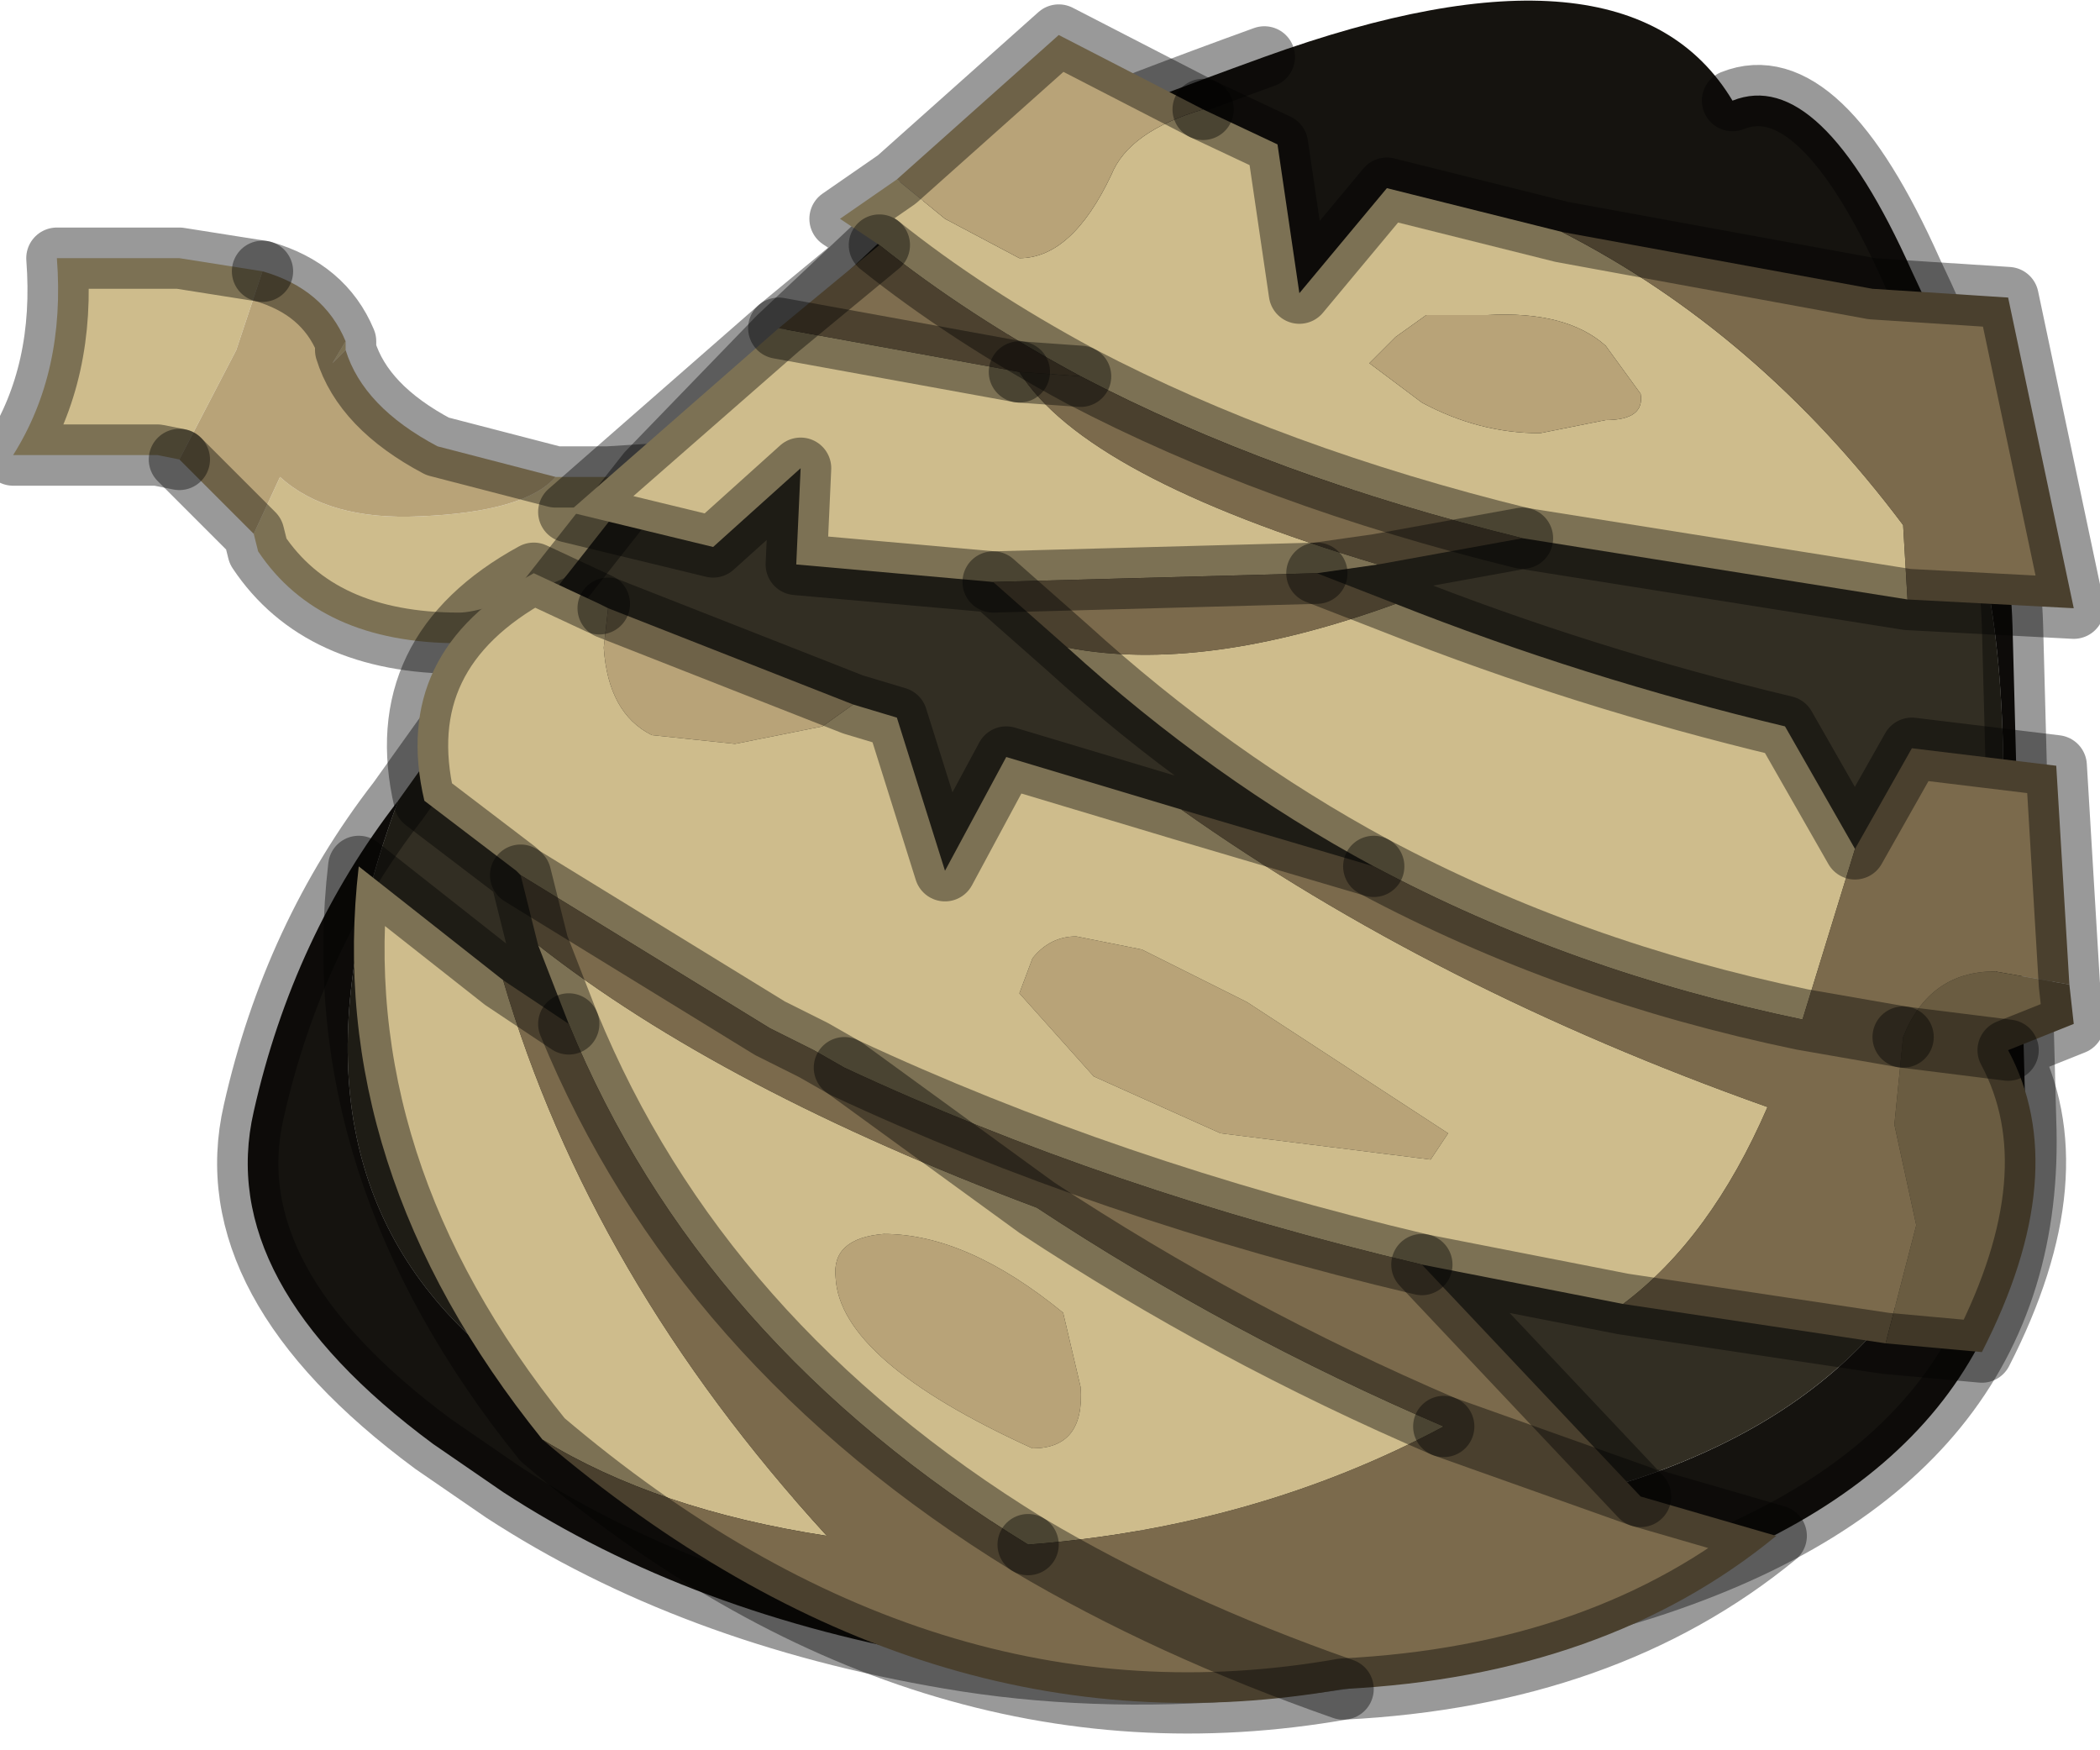 <?xml version="1.0" encoding="utf-8"?>
<svg version="1.1" id="Layer_1"
xmlns="http://www.w3.org/2000/svg"
xmlns:xlink="http://www.w3.org/1999/xlink"
width="24px" height="20px"
xml:space="preserve">
<g id="PathID_2229" transform="matrix(1, 0, 0, 1, 13.3, 9.3)">
<path style="fill:#CEBC8C;fill-opacity:1" d="M-10.6 -5.3L-11.25 -4.05L-11.5 -4.1L-13.15 -4.1Q-12.55 -5.05 -12.65 -6.35L-11.25 -6.35L-10.3 -6.2L-10.6 -5.3M-9.5 -5.15L-9.35 -5.4L-9.35 -5.3L-9.5 -5.15M-10.1 -3.85Q-9.55 -3.35 -8.5 -3.4Q-7.3 -3.45 -6.95 -3.85L-6.35 -3.85L-5.55 -3.9L-4.9 -4.2L-6.65 -2.4Q-7.65 -1.95 -8.05 -1.95Q-9.65 -1.95 -10.35 -3L-10.4 -3.2L-10.1 -3.85" />
<path style="fill:#B8A378;fill-opacity:1" d="M-9.35 -5.3Q-9.15 -4.65 -8.3 -4.2L-6.95 -3.85Q-7.3 -3.45 -8.5 -3.4Q-9.55 -3.35 -10.1 -3.85L-10.4 -3.2L-11.25 -4.05L-10.6 -5.3L-10.3 -6.2Q-9.6 -6 -9.35 -5.4L-9.5 -5.15L-9.35 -5.3" />
<path style="fill:none;stroke-width:0.7;stroke-linecap:round;stroke-linejoin:round;stroke-miterlimit:3;stroke:#000000;stroke-opacity:0.4" d="M-10.3 -6.2L-11.25 -6.35L-12.65 -6.35Q-12.55 -5.05 -13.15 -4.1L-11.5 -4.1L-11.25 -4.05" />
<path style="fill:none;stroke-width:0.7;stroke-linecap:round;stroke-linejoin:round;stroke-miterlimit:3;stroke:#000000;stroke-opacity:0.4" d="M-10.3 -6.2Q-9.6 -6 -9.35 -5.4L-9.35 -5.3Q-9.15 -4.65 -8.3 -4.2L-6.95 -3.85L-6.35 -3.85L-5.55 -3.9L-4.9 -4.2L-6.65 -2.4Q-7.65 -1.95 -8.05 -1.95Q-9.65 -1.95 -10.35 -3L-10.4 -3.2L-11.25 -4.05" />
</g>
<g id="PathID_2230" transform="matrix(1, 0, 0, 1, 13.3, 9.3)">
<path style="fill:#15130F;fill-opacity:1" d="M1.15 -8.65Q5.3 -10.15 6.5 -8.15Q7.5 -8.55 8.55 -6.2Q9.65 -3.9 9.7 -2.15L9.85 3.5Q10 7.4 5.5 8.85L4.85 9.05Q0.75 10.2 -2.45 9.65Q-5.4 9.15 -7.55 7.75L-8.35 7.2Q-10.85 5.35 -10.4 3.4Q-9.95 1.4 -8.75 -0.15Q-10.2 3.75 -8 5.9Q-6.75 7.1 -4.35 7.8Q1.95 8.7 5.4 7.6Q9 6.4 9.4 2.9Q10.15 -3.95 8.05 -4.95Q7.25 -4.4 6 -4.05L2.95 -3.6Q-0.05 -3.9 -1.5 -5.2Q-2.35 -5.95 -2.7 -7.05Q-1.75 -7.6 1.15 -8.65" />
<path style="fill:#322E23;fill-opacity:1" d="M-7.75 -1.55L-5.9 -3.9L-4.4 -5.45L-2.7 -7.05Q-2.35 -5.95 -1.5 -5.2Q-0.05 -3.9 2.95 -3.6L6 -4.05Q7.25 -4.4 8.05 -4.95Q10.15 -3.95 9.4 2.9Q9 6.4 5.4 7.6Q1.95 8.7 -4.35 7.8Q-6.75 7.1 -8 5.9Q-10.2 3.75 -8.75 -0.15L-7.75 -1.55" />
<path style="fill:none;stroke-width:0.7;stroke-linecap:round;stroke-linejoin:miter;stroke-miterlimit:5;stroke:#000000;stroke-opacity:0.4" d="M-2.7 -7.05L-4.4 -5.45L-5.9 -3.9L-7.75 -1.55L-8.75 -0.15Q-9.95 1.4 -10.4 3.4Q-10.85 5.35 -8.35 7.2L-7.55 7.75Q-5.4 9.15 -2.45 9.65Q0.75 10.2 4.85 9.05L5.5 8.85Q10 7.4 9.85 3.5L9.7 -2.15Q9.65 -3.9 8.55 -6.2Q7.5 -8.55 6.5 -8.15" />
<path style="fill:none;stroke-width:0.7;stroke-linecap:round;stroke-linejoin:miter;stroke-miterlimit:5;stroke:#000000;stroke-opacity:0.4" d="M1.15 -8.65Q-1.75 -7.6 -2.7 -7.05" />
</g>
<g id="PathID_2231" transform="matrix(1, 0, 0, 1, 13.3, 9.3)">
<path style="fill:#CEBC8C;fill-opacity:1" d="M-0.95 -5Q-2.25 -5.7 -3.25 -6.5L-3.7 -6.8L-3.05 -7.25L-2.5 -6.8L-1.65 -6.35Q-1.05 -6.35 -0.6 -7.3Q-0.4 -7.8 0.45 -8.05L1.3 -7.65L1.55 -5.95L2.55 -7.15L4.55 -6.65Q6.8 -5.5 8.45 -3.3L8.5 -2.45L4.1 -3.15Q1.25 -3.85 -0.95 -5M-1.95 -2.65L-4.2 -2.85L-4.15 -3.95L-5.15 -3.05L-6.8 -3.45L-4.4 -5.55L-1.65 -5.05Q-0.9 -3.85 2.45 -2.85L1.75 -2.75L-1.95 -2.65M7.3 2.35Q4.65 1.8 2.4 0.6Q0.55 -0.4 -1.1 -1.9Q0.45 -1.6 2.65 -2.4Q4.8 -1.55 7.1 -1L7.9 0.4L7.3 2.35M-3.55 -1.25L-3.05 -1.1L-2.5 0.65L-1.8 -0.65L0.2 -0.05Q3.1 2 6.9 3.35Q6.25 4.85 5.25 5.6L2.95 5.15Q-0.65 4.3 -3.65 2.9L-4 2.7L-4.5 2.45L-7.35 0.7L-7.4 0.65L-8.45 -0.15Q-8.85 -1.85 -7.2 -2.75L-6.45 -2.4L-6.35 -2.35L-6.4 -1.9Q-6.35 -1.15 -5.85 -0.9L-4.9 -0.8L-3.9 -1L-3.55 -1.25M-7.1 7.15Q-9.6 4.05 -9.2 0.6L-7.55 1.9Q-6.55 5.3 -3.85 8.25Q-5.8 7.95 -7.1 7.15M-1.45 4.5Q0.75 5.95 3.2 7Q1.05 8.15 -1.55 8.35Q-5.3 6.05 -6.8 2.4L-7.15 1.5Q-5.05 3.15 -1.45 4.5M4.3 -4.35L5.05 -4.5Q5.5 -4.5 5.45 -4.8L5.05 -5.35Q4.6 -5.75 3.7 -5.7L3 -5.7L2.65 -5.45L2.35 -5.15L2.95 -4.7Q3.6 -4.35 4.3 -4.35M3.05 3.95L3.25 3.65L0.95 2.15L-0.25 1.55L-1 1.4Q-1.3 1.4 -1.5 1.65L-1.65 2.05L-0.8 3L0.65 3.65L3.05 3.95M-3.75 5.3Q-3.7 6.25 -1.5 7.25Q-0.9 7.25 -0.95 6.55L-1.15 5.7Q-2.25 4.8 -3.2 4.8Q-3.8 4.85 -3.75 5.3" />
<path style="fill:#B8A378;fill-opacity:1" d="M-3.9 -1L-4.9 -0.8L-5.85 -0.9Q-6.35 -1.15 -6.4 -1.9L-6.35 -2.35L-3.55 -1.25L-3.9 -1M-3.05 -7.25L-1.2 -8.9L0.45 -8.05Q-0.4 -7.8 -0.6 -7.3Q-1.05 -6.35 -1.65 -6.35L-2.5 -6.8L-3.05 -7.25M2.95 -4.7L2.35 -5.15L2.65 -5.45L3 -5.7L3.7 -5.7Q4.6 -5.75 5.05 -5.35L5.45 -4.8Q5.5 -4.5 5.05 -4.5L4.3 -4.35Q3.6 -4.35 2.95 -4.7M0.65 3.65L-0.8 3L-1.65 2.05L-1.5 1.65Q-1.3 1.4 -1 1.4L-0.25 1.55L0.95 2.15L3.25 3.65L3.05 3.95L0.65 3.65M-3.2 4.8Q-2.25 4.8 -1.15 5.7L-0.95 6.55Q-0.9 7.25 -1.5 7.25Q-3.7 6.25 -3.75 5.3Q-3.8 4.85 -3.2 4.8" />
<path style="fill:#7B6A4C;fill-opacity:1" d="M8.45 -3.3Q6.8 -5.5 4.55 -6.65L8.1 -6L9.65 -5.9L10.4 -2.35L8.5 -2.45L8.45 -3.3M-1.65 -5.05L-0.95 -5Q1.25 -3.85 4.1 -3.15L2.45 -2.85Q-0.9 -3.85 -1.65 -5.05M-1.1 -1.9L-1.95 -2.65L1.75 -2.75L2.65 -2.4Q0.45 -1.6 -1.1 -1.9M7.9 0.4L8.55 -0.75L10.2 -0.55L10.35 1.95L9.5 1.8Q8.75 1.8 8.45 2.55L7.3 2.35L7.9 0.4M7.3 2.35L8.45 2.55L8.35 3.55L8.6 4.7L8.25 6.05L5.25 5.6Q6.25 4.85 6.9 3.35Q3.1 2 0.2 -0.05L2.4 0.6Q4.65 1.8 7.3 2.35M-1.55 8.35Q0.05 9.3 2.05 10Q0.05 9.3 -1.55 8.35Q1.05 8.15 3.2 7Q0.75 5.95 -1.45 4.5L-3.65 2.9Q-0.65 4.3 2.95 5.15L5.45 7.8L7 8.25Q5.05 9.85 2.05 10Q-2.75 10.85 -7.1 7.15Q-5.8 7.95 -3.85 8.25Q-6.55 5.3 -7.55 1.9L-6.8 2.4Q-5.3 6.05 -1.55 8.35M-7.15 1.5L-7.35 0.7L-4.5 2.45L-4 2.7L-3.65 2.9L-1.45 4.5Q-5.05 3.15 -7.15 1.5M5.45 7.8L3.2 7L5.45 7.8" />
<path style="fill:#6A5C41;fill-opacity:1" d="M8.6 4.7L8.35 3.55L8.45 2.55Q8.75 1.8 9.5 1.8L10.35 1.95L10.4 2.4L9.65 2.7Q10.4 4.1 9.35 6.15L8.25 6.05L8.6 4.7M9.65 2.7L8.45 2.55L9.65 2.7" />
<path style="fill:#7E6D4F;fill-opacity:1" d="M-0.95 -5L-1.65 -5.05L-4.4 -5.55L-3.25 -6.5Q-2.25 -5.7 -0.95 -5" />
<path style="fill:none;stroke-width:0.7;stroke-linecap:round;stroke-linejoin:round;stroke-miterlimit:3;stroke:#000000;stroke-opacity:0.4" d="M0.45 -8.05L1.3 -7.65L1.55 -5.95L2.55 -7.15L4.55 -6.65L8.1 -6L9.65 -5.9L10.4 -2.35L8.5 -2.45L4.1 -3.15L2.45 -2.85L1.75 -2.75L2.65 -2.4Q4.8 -1.55 7.1 -1L7.9 0.4L8.55 -0.75L10.2 -0.55L10.35 1.95L10.4 2.4L9.65 2.7Q10.4 4.1 9.35 6.15L8.25 6.05L5.25 5.6L2.95 5.15L5.45 7.8L7 8.25Q5.05 9.85 2.05 10Q-2.75 10.85 -7.1 7.15Q-9.6 4.05 -9.2 0.6L-7.55 1.9L-6.8 2.4L-7.15 1.5L-7.35 0.7L-7.4 0.65L-8.45 -0.15Q-8.85 -1.85 -7.2 -2.75L-6.45 -2.4" />
<path style="fill:none;stroke-width:0.7;stroke-linecap:round;stroke-linejoin:round;stroke-miterlimit:3;stroke:#000000;stroke-opacity:0.4" d="M-6.35 -2.35L-3.55 -1.25L-3.05 -1.1L-2.5 0.65L-1.8 -0.65L0.2 -0.05L2.4 0.6Q0.55 -0.4 -1.1 -1.9L-1.95 -2.65L-4.2 -2.85L-4.15 -3.95L-5.15 -3.05L-6.8 -3.45L-4.4 -5.55L-3.25 -6.5L-3.7 -6.8L-3.05 -7.25L-1.2 -8.9L0.45 -8.05" />
<path style="fill:none;stroke-width:0.7;stroke-linecap:round;stroke-linejoin:round;stroke-miterlimit:3;stroke:#000000;stroke-opacity:0.4" d="M8.45 2.55L9.65 2.7" />
<path style="fill:none;stroke-width:0.7;stroke-linecap:round;stroke-linejoin:round;stroke-miterlimit:3;stroke:#000000;stroke-opacity:0.4" d="M8.45 2.55L7.3 2.35Q4.65 1.8 2.4 0.6" />
<path style="fill:none;stroke-width:0.7;stroke-linecap:round;stroke-linejoin:round;stroke-miterlimit:3;stroke:#000000;stroke-opacity:0.4" d="M3.2 7L5.45 7.8" />
<path style="fill:none;stroke-width:0.7;stroke-linecap:round;stroke-linejoin:round;stroke-miterlimit:3;stroke:#000000;stroke-opacity:0.4" d="M-0.95 -5L-1.65 -5.05" />
<path style="fill:none;stroke-width:0.7;stroke-linecap:round;stroke-linejoin:round;stroke-miterlimit:3;stroke:#000000;stroke-opacity:0.4" d="M-1.65 -5.05L-4.4 -5.55" />
<path style="fill:none;stroke-width:0.7;stroke-linecap:round;stroke-linejoin:round;stroke-miterlimit:3;stroke:#000000;stroke-opacity:0.4" d="M-3.25 -6.5Q-2.25 -5.7 -0.95 -5Q1.25 -3.85 4.1 -3.15" />
<path style="fill:none;stroke-width:0.7;stroke-linecap:round;stroke-linejoin:round;stroke-miterlimit:3;stroke:#000000;stroke-opacity:0.4" d="M-7.35 0.7L-4.5 2.45L-4 2.7L-3.65 2.9Q-0.65 4.3 2.95 5.15" />
<path style="fill:none;stroke-width:0.7;stroke-linecap:round;stroke-linejoin:round;stroke-miterlimit:3;stroke:#000000;stroke-opacity:0.4" d="M-3.65 2.9L-1.45 4.5Q0.75 5.95 3.2 7" />
<path style="fill:none;stroke-width:0.7;stroke-linecap:round;stroke-linejoin:round;stroke-miterlimit:3;stroke:#000000;stroke-opacity:0.4" d="M-1.55 8.35Q0.05 9.3 2.05 10" />
<path style="fill:none;stroke-width:0.7;stroke-linecap:round;stroke-linejoin:round;stroke-miterlimit:3;stroke:#000000;stroke-opacity:0.4" d="M-6.8 2.4Q-5.3 6.05 -1.55 8.35" />
<path style="fill:none;stroke-width:0.7;stroke-linecap:round;stroke-linejoin:round;stroke-miterlimit:3;stroke:#000000;stroke-opacity:0.4" d="M-1.95 -2.65L1.75 -2.75" />
</g>
</svg>
